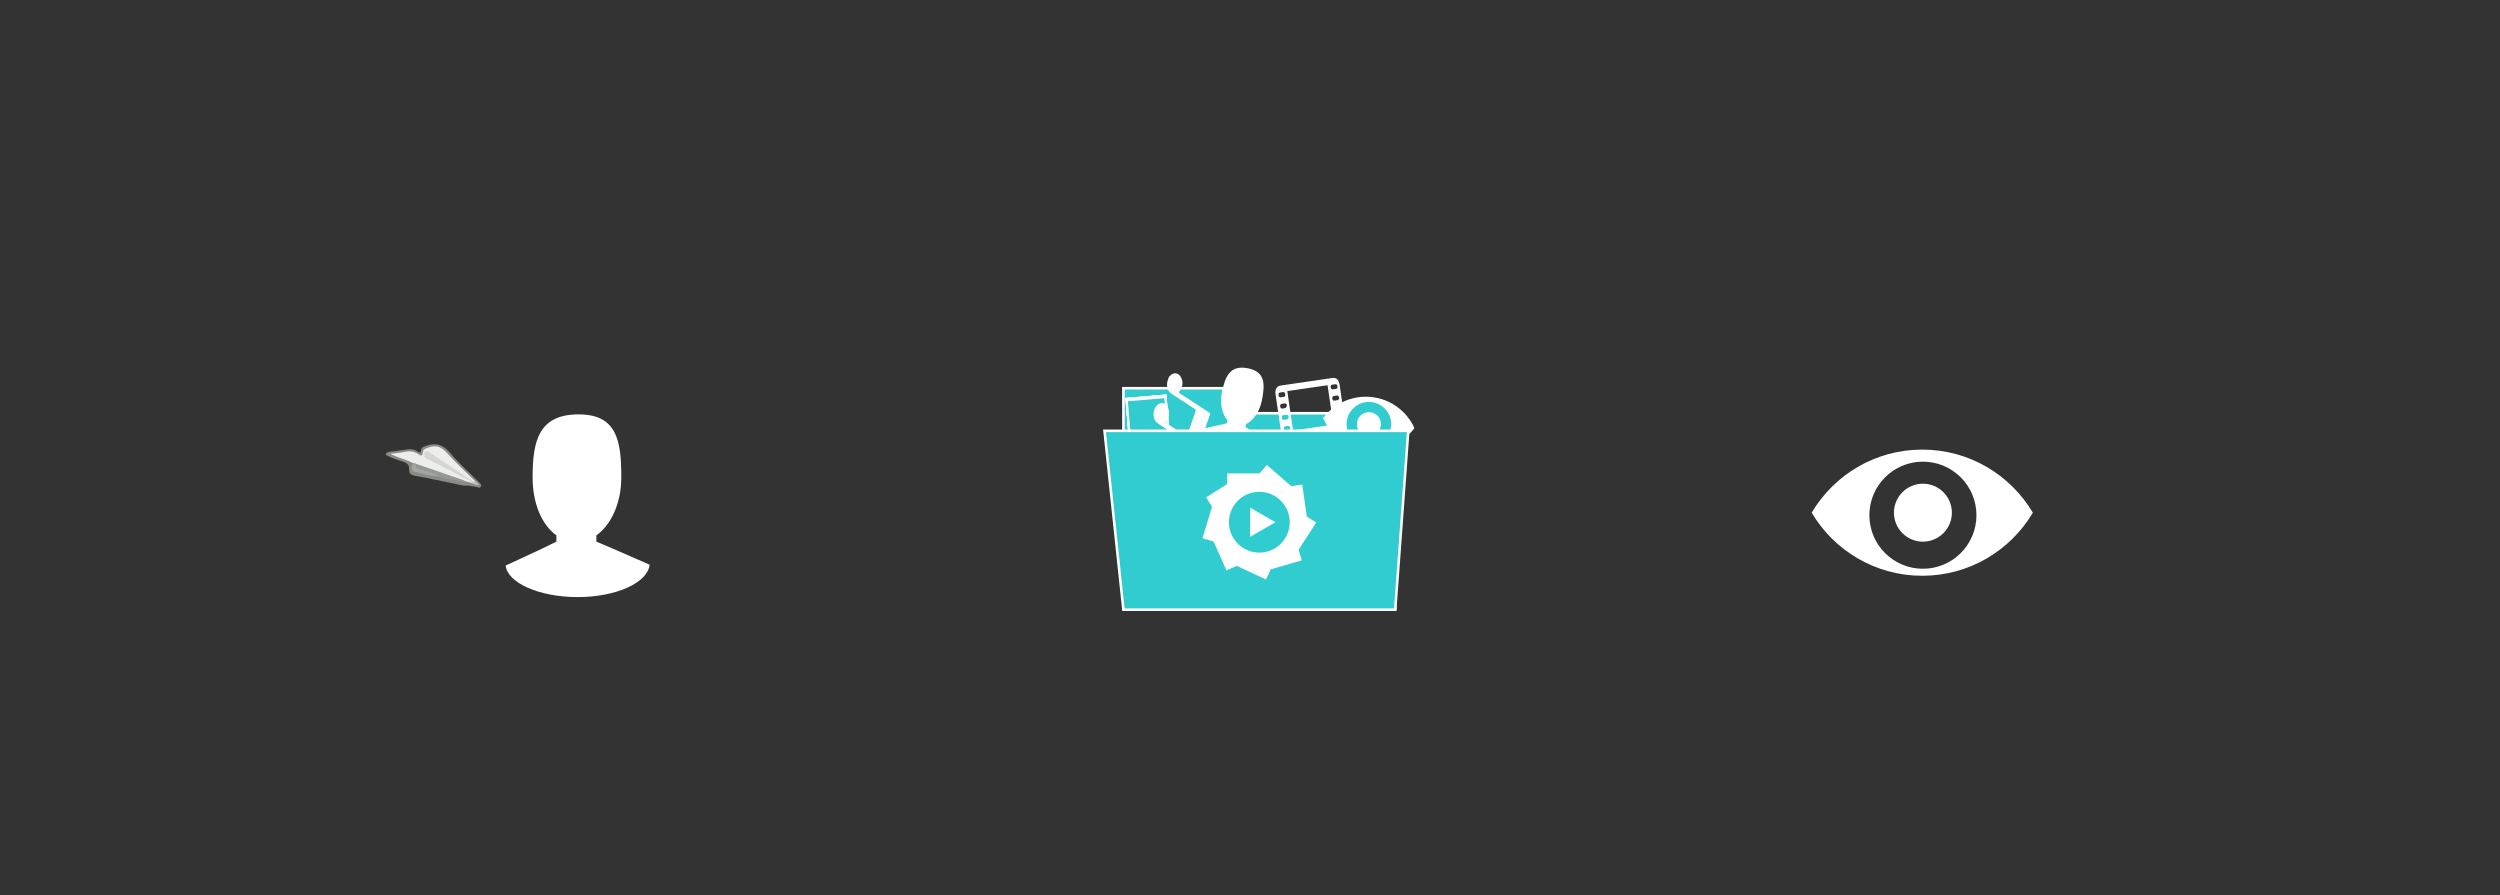 
<svg version="1.1" id="Layer_1" xmlns="http://www.w3.org/2000/svg" xmlns:xlink="http://www.w3.org/1999/xlink" x="0px" y="0px"
	  viewBox="0 0 960 343.851" enable-background="new 0 0 960 343.851" xml:space="preserve" style="background-color: #30CCCF;">
<rect x="0" y="0" width="960" height="343.851" fill="#333333" stroke="none"/>
<path fill="none" d="z"  />
<rect x="276.532" y="-1.076" fill="none" width="406.846" height="105.566"/>

<g>
	<g>
		<polygon fill="#30CCCF" points="477.963,158.689 469.487,149.08 431.394,149.08 431.394,158.689 431.394,233.834 535.758,233.834 
			535.758,158.689 		"/>
		<polygon fill="none" stroke="#FFFFFF" stroke-miterlimit="10" points="477.963,158.689 469.487,149.08 431.394,149.08 
			431.394,158.689 431.394,233.834 535.758,233.834 535.758,158.689 		"/>
		<path fill="#FFFFFF" d="M468.3,163.179l-6.728,1.524l12.366,2.448l12.368,2.45l-5.641-3.973l-2.397-1.689l0.215-1.071
			c2.82-1.395,5.241-4.819,6.101-9.153c1.229-6.214,1.309-11.061-5.545-12.322c-6.678-1.228-8.592,3.068-9.82,9.28
			c-0.857,4.333,0.074,8.421,2.152,10.787l-0.212,1.072L468.3,163.179z		">
<animateTransform  type="translate" fill="remove" repeatCount="indefinite" calcMode="linear" restart="always" dur="4.5s" begin=".3" attributeName="transform" additive="replace" accumulate="none" values="25,0;0,-25;0,25;270,35;" attributeType="HML">
				</animateTransform>
		</path>
		<path fill="#FFFFFF" d="M472.862,172.643c6.646,1.316,12.535-0.046,13.439-3.039l-24.709-4.893
			C461.287,167.822,466.215,171.327,472.862,172.643L472.862,172.643z		">
<animateTransform  type="translate" fill="remove" repeatCount="indefinite" calcMode="linear" restart="always" dur="4.5s" begin=".3" attributeName="transform" additive="replace" accumulate="none" values="25,0;0,-25;0,25;270,35;" attributeType="HML">
				</animateTransform>
		</path>
		<path fill="#30CCCF" d="M536.008,163.025c0,5.295-4.293,9.588-9.587,9.588c-5.296,0-9.589-4.294-9.589-9.588
			c0-5.295,4.293-9.587,9.589-9.587C531.716,153.438,536.008,157.73,536.008,163.025L536.008,163.025z		">
<animateTransform  type="translate" fill="remove" repeatCount="indefinite" calcMode="linear" restart="always" dur="4s" begin=".9" attributeName="transform" additive="replace" accumulate="none" values="0,0;0,-15;0,15;250,15;" attributeType="HML">
				</animateTransform>
		</path>
		<path fill="#FFFFFF" d="M526.682,152.462c-7.472-0.809-14.439,2.503-18.639,8.114c2.902,6.379,8.997,11.107,16.469,11.915
			c7.474,0.811,14.438-2.502,18.64-8.113C540.249,157.999,534.154,153.272,526.682,152.462L526.682,152.462z M524.735,171.389
			c-4.694-0.509-8.085-4.726-7.579-9.421c0.508-4.692,4.728-8.086,9.42-7.577c4.695,0.507,8.09,4.725,7.58,9.419
			C533.648,168.503,529.43,171.898,524.735,171.389L524.735,171.389z		">
<animateTransform  type="translate" fill="remove" repeatCount="indefinite" calcMode="linear" restart="always" dur="4s" begin=".9" attributeName="transform" additive="replace" accumulate="none" values="0,0;0,-15;0,15;250,15;" attributeType="HML">
				</animateTransform>
		</path>
		<path fill="#FFFFFF" d="M530.256,163.388c-0.275,2.539-2.559,4.375-5.098,4.101c-2.539-0.275-4.376-2.556-4.101-5.097
			c0.275-2.539,2.556-4.375,5.098-4.1C528.695,158.566,530.53,160.849,530.256,163.388L530.256,163.388z		">
<animateTransform  type="translate" fill="remove" repeatCount="indefinite" calcMode="linear" restart="always" dur="4s" begin=".9" attributeName="transform" additive="replace" accumulate="none" values="0,0;0,-15;0,15;250,15;" attributeType="HML">
				</animateTransform>
		</path>
		<path fill="#FFFFFF" d="M516.705,163.43c0.751,5.14,1.497,10.281,2.259,15.419c0.137,0.927,0.152,1.833-0.39,2.487
			c-0.322,0.384-0.785,0.73-1.226,0.798c-6.826,1.036-13.655,2.026-20.485,3.018c-1.094,0.158-2.02-0.671-2.409-2.114
			c-0.045-0.167-0.07-0.338-0.097-0.51c-1.516-10.378-3.036-20.755-4.548-31.134c-0.281-1.943,0.449-3.122,2.028-3.353
			c6.551-0.958,13.102-1.915,19.653-2.875c1.704-0.248,2.629,0.606,2.943,2.739C515.194,153.081,515.947,158.256,516.705,163.43
			L516.705,163.43z M496.531,165.317c5.19-0.758,10.311-1.507,15.465-2.26c-0.744-5.079-1.477-10.095-2.212-15.133
			c-5.181,0.757-10.319,1.508-15.465,2.26C495.059,155.254,495.789,160.25,496.531,165.317L496.531,165.317z M499.038,182.487
			c5.198-0.761,10.306-1.506,15.476-2.262c-0.744-5.081-1.48-10.116-2.218-15.165c-5.188,0.758-10.314,1.507-15.474,2.262
			C497.564,172.391,498.298,177.408,499.038,182.487L499.038,182.487z M515.322,169.303c-0.162,0.023-0.322,0.057-0.484,0.068
			c-0.564,0.046-0.772,0.48-0.687,1.1c0.087,0.626,0.471,0.839,0.952,0.779c0.163-0.021,0.324-0.053,0.486-0.072
			c0.979-0.118,1.332-0.446,1.171-1.177C516.531,168.964,515.891,169.217,515.322,169.303L515.322,169.303z M494.118,163.65
			c-0.308,0.044-0.574-0.012-0.709,0.122c-0.229,0.233-0.554,0.617-0.511,0.879c0.054,0.34,0.399,0.695,0.682,0.909
			c0.163,0.123,0.452-0.017,0.682-0.049c1.006-0.145,1.354-0.458,1.195-1.152C495.222,163.332,494.591,163.568,494.118,163.65
			L494.118,163.65z M515.92,173.629c-0.047,0.007-0.093,0.016-0.138,0.019c-0.771,0.096-1.096,0.446-1.01,1.084
			c0.092,0.653,0.471,0.88,1.279,0.766c0.044-0.007,0.091-0.014,0.137-0.02c0.997-0.146,1.323-0.448,1.218-1.13
			C517.301,173.682,516.866,173.475,515.92,173.629L515.92,173.629z M513.479,156.276c-0.255,0.038-0.578-0.03-0.744,0.136
			c-0.228,0.231-0.494,0.657-0.451,0.96c0.042,0.307,0.429,0.76,0.687,0.801c0.476,0.077,1.003-0.001,1.434-0.214
			c0.231-0.114,0.468-0.672,0.414-0.976c-0.052-0.302-0.441-0.595-0.726-0.776C513.935,156.107,513.687,156.245,513.479,156.276
			L513.479,156.276z M492.445,152.474c0,0.001,0,0.004,0,0.006c0.14-0.019,0.276-0.045,0.417-0.06
			c0.505-0.051,0.769-0.411,0.693-1.014c-0.08-0.648-0.445-0.932-0.979-0.843c-0.368,0.06-0.744,0.083-1.104,0.178
			c-0.422,0.112-0.597,0.472-0.51,1.015c0.084,0.538,0.348,0.825,0.788,0.813C491.985,152.564,492.216,152.508,492.445,152.474
			L492.445,152.474z M494.873,169.837c0.183-0.027,0.367-0.061,0.554-0.08c0.519-0.054,0.74-0.444,0.663-1.035
			c-0.075-0.555-0.394-0.863-0.866-0.818c-0.371,0.037-0.743,0.086-1.106,0.16c-0.487,0.099-0.723,0.449-0.609,1.083
			c0.104,0.591,0.411,0.826,0.88,0.761C494.55,169.885,494.711,169.86,494.873,169.837L494.873,169.837z M496.573,180.997
			c-0.163,0.024-0.323,0.046-0.485,0.071c-0.525,0.076-0.792,0.408-0.679,1.091c0.109,0.65,0.469,0.835,0.952,0.766
			c0.228-0.034,0.458-0.082,0.69-0.097c0.572-0.038,1.059-0.256,0.937-1.09c-0.122-0.833-0.651-0.906-1.207-0.775
			C496.713,180.982,496.642,180.986,496.573,180.997L496.573,180.997z M514.338,162.438c0.981-0.142,1.268-0.413,1.165-1.097
			c-0.1-0.675-0.496-0.884-1.437-0.737c-0.563,0.087-1.253,0.03-1.191,1.084C512.918,162.4,513.315,162.588,514.338,162.438
			L514.338,162.438z M492.983,156.799c0.207-0.03,0.473,0.027,0.609-0.108c0.243-0.249,0.562-0.587,0.576-0.927
			c0.028-0.529-0.314-0.897-0.797-0.859c-0.416,0.033-0.835,0.09-1.239,0.183c-0.465,0.108-0.635,0.495-0.523,1.069
			c0.104,0.537,0.376,0.79,0.823,0.725C492.616,156.855,492.8,156.827,492.983,156.799L492.983,156.799z M495.913,176.684
			c-0.162,0.023-0.324,0.053-0.485,0.069c-0.466,0.044-0.718,0.332-0.67,0.93c0.052,0.629,0.35,0.931,0.86,0.902
			c0.184-0.01,0.368-0.045,0.551-0.072c1.011-0.147,1.348-0.453,1.186-1.149C497.111,176.323,496.475,176.621,495.913,176.684
			L495.913,176.684z M495.305,174.256c0.41-0.091,0.641-0.131,0.864-0.196c0.554-0.162,0.81-0.845,0.414-1.334
			c-0.249-0.305-0.771-0.485-1.113-0.414c-0.473,0.099-1.194-0.125-1.322,0.732c-0.048,0.319,0.116,0.875,0.328,1.05
			C494.731,174.31,495.138,174.233,495.305,174.256L495.305,174.256z M512.383,149.422c0.184-0.027,0.367-0.06,0.553-0.08
			c0.52-0.054,0.746-0.429,0.652-1.033c-0.085-0.566-0.403-0.833-0.884-0.75c-0.365,0.062-0.734,0.114-1.104,0.161
			c-0.479,0.063-0.705,0.399-0.622,0.979c0.088,0.613,0.411,0.894,0.923,0.794C512.057,149.461,512.221,149.445,512.383,149.422
			L512.383,149.422z M516.852,179.786c0.09-0.013,0.182-0.034,0.273-0.039c0.544-0.031,1.011-0.219,0.904-1.025
			c-0.111-0.865-0.65-0.884-1.197-0.784c-0.068,0.012-0.138,0.021-0.207,0.03c-1.027,0.149-1.352,0.435-1.206,1.13
			C515.645,180.175,516.293,179.839,516.852,179.786L516.852,179.786z M512.782,151.966c-0.069,0.012-0.137,0.025-0.205,0.031
			c-0.546,0.042-1.081,0.15-0.961,1.036c0.116,0.884,0.658,0.865,1.2,0.765c0.068-0.013,0.137-0.022,0.207-0.03
			c1.027-0.15,1.355-0.439,1.202-1.128C513.984,151.584,513.342,151.903,512.782,151.966L512.782,151.966z M514.701,164.992
			c-0.207,0.03-0.414,0.062-0.622,0.091c-0.461,0.063-0.632,0.43-0.567,0.95c0.071,0.562,0.35,0.882,0.842,0.816
			c0.206-0.028,0.413-0.059,0.622-0.087c0.989-0.146,1.294-0.411,1.155-1.088C515.906,164.596,515.257,164.934,514.701,164.992
			L514.701,164.992z M493.427,159.349c-0.208,0.03-0.416,0.062-0.623,0.091c-0.458,0.062-0.644,0.39-0.578,0.938
			c0.071,0.587,0.346,0.884,0.832,0.838c0.21-0.021,0.418-0.055,0.625-0.086c0.976-0.143,1.296-0.439,1.136-1.122
			C494.586,159.015,493.977,159.262,493.427,159.349L493.427,159.349z		">
<animateTransform  type="translate" fill="remove" repeatCount="indefinite" calcMode="linear" restart="always" dur="4s" begin="1.3" attributeName="transform" additive="replace" accumulate="none" values="15,5;0,-25;0,25;240,35;" attributeType="HML">
				</animateTransform>
		</path>
		
			<rect x="433.191" y="152.015" transform="matrix(-0.997 0.084 -0.084 -0.997 894.203 286.136)" fill="#FFFFFF" width="15.84" height="19.55">
		
			<animateTransform  type="translate" fill="remove" repeatCount="indefinite" calcMode="linear" restart="always" dur="4s" begin=".8" attributeName="transform" additive="replace" accumulate="none" values="-20,0;20,-15;0,15;300,15;" attributeType="HML">
			</animateTransform>
		</rect>
		
			<rect x="433.939" y="153.335" transform="matrix(-0.997 0.084 -0.084 -0.997 893.745 282.763)" fill="#30CCCF" width="14.04" height="13.473">
		
			<animateTransform  type="translate" fill="remove" repeatCount="indefinite" calcMode="linear" restart="always" dur="4s" begin=".8" attributeName="transform" additive="replace" accumulate="none" values="-20,0;20,-15;0,15;300,15;" attributeType="HML">
			</animateTransform>
		</rect>
		
			<rect x="433.191" y="152.015" transform="matrix(-0.997 0.084 -0.084 -0.997 894.203 286.136)" fill="#FFFFFF" width="15.84" height="19.55">
		
			<animateTransform  type="translate" fill="remove" repeatCount="indefinite" calcMode="linear" restart="always" dur="4.5s" begin=".9" attributeName="transform" additive="replace" accumulate="none" values="-50,0;0,-15;30,15; 300,25;" attributeType="HML">
			</animateTransform>
		</rect>
		
			<rect x="433.939" y="153.335" transform="matrix(-0.997 0.084 -0.084 -0.997 893.745 282.763)" fill="#30CCCF" width="14.04" height="13.473">
		
			<animateTransform  type="translate" fill="remove" repeatCount="indefinite" calcMode="linear" restart="always" dur="4.5s" begin=".9" attributeName="transform" additive="replace" accumulate="none" values="-50,0;0,-15;30,15; 300,25;" attributeType="HML">
			</animateTransform>
		</rect>
		
			<rect x="433.191" y="152.015" transform="matrix(-0.997 0.084 -0.084 -0.997 894.203 286.136)" fill="#FFFFFF" width="15.84" height="19.55">
		
			<animateTransform  type="translate" fill="remove" repeatCount="indefinite" calcMode="linear" restart="always" dur="4.5s" begin=".7" attributeName="transform" additive="replace" accumulate="none" values="40,0;10,-20;0,15; 300,19;" attributeType="HML">
			</animateTransform>
		</rect>
		
			<rect x="433.939" y="153.335" transform="matrix(-0.997 0.084 -0.084 -0.997 893.745 282.763)" fill="#30CCCF" width="14.04" height="13.473">
		
			<animateTransform  type="translate" fill="remove" repeatCount="indefinite" calcMode="linear" restart="always" dur="4.5s" begin=".7" attributeName="transform" additive="replace" accumulate="none" values="40,0;10,-20;0,15; 300,19;" attributeType="HML">
			</animateTransform>
		</rect>
		
			<rect x="427.956" y="168.354" transform="matrix(-0.962 0.274 -0.274 -0.962 887.288 220.464)" fill="#30CCCF" width="0.565" height="7.757"/>
		
			<rect x="443.721" y="163.877" transform="matrix(-0.962 0.274 -0.274 -0.962 916.967 207.584)" fill="#30CCCF" width="0.566" height="7.757"/>
		<path fill="#FFFFFF" d="M459.969,172.524c-0.171-0.072-0.358-0.121-0.512-0.221c-4.872-3.18-9.733-6.381-14.62-9.54
			c-1.181-0.761-1.745-1.824-1.85-3.155c-0.122-1.539,0.249-2.951,1.403-4.044c1.235-1.169,2.892-0.984,3.79,0.458
			c1.002,1.605,0.988,3.274,0.067,4.927c-0.169,0.305-0.357,0.602-0.554,0.891c-0.162,0.239-0.171,0.411,0.102,0.588
			c2.534,1.645,5.062,3.299,7.591,4.953c0.253,0.166,0.384,0.128,0.486-0.169c1.087-3.165,2.18-6.33,3.279-9.491
			c0.129-0.369-0.09-0.512-0.345-0.677c-2.876-1.875-5.729-3.788-8.634-5.621c-1.731-1.09-2.222-2.654-1.973-4.541
			c0.084-0.632,0.359-1.239,0.544-1.858c0.122-0.186,0.244-0.373,0.366-0.561c0.104-0.091,0.217-0.177,0.314-0.276
			c1.206-1.232,2.926-1.106,3.873,0.333c0.29,0.439,0.495,0.962,0.631,1.478c0.414,1.581-0.099,2.981-0.993,4.26
			c-0.289,0.415-0.206,0.59,0.188,0.846c3.722,2.411,7.43,4.848,11.153,7.257c0.406,0.262,0.467,0.509,0.313,0.938
			c-1.104,3.14-2.196,6.285-3.283,9.432c-0.406,1.181-0.788,2.37-1.183,3.556C460.073,172.364,460.021,172.446,459.969,172.524
			L459.969,172.524z		">
<animateTransform  type="translate" fill="remove" repeatCount="indefinite" calcMode="linear" restart="always" dur="4s" begin=".8" attributeName="transform" additive="replace" accumulate="none" values="0,0;0,-15;0,15;300,15;" attributeType="HML">
				</animateTransform>
		</path>
		<polygon fill="#30CCCF" points="535.758,234.119 431.394,234.119 424.138,165.435 540.769,165.435 		"/>
		<polygon fill="none" stroke="#FFFFFF" stroke-miterlimit="10" points="535.758,234.119 431.394,234.119 424.138,165.435 
			540.769,165.435 		"/>
		<path fill="#FFFFFF" d="M505.41,200.679l-3.611-2.345l-1.723-12.267l-4.252,0.611l-9.362-8.14l-2.774,3.251h-12.439v4.116
			l-8.102,5.064l2.276,3.646l-3.679,12.041l4.287,1.311l4.933,11.074l3.935-1.752l11.227,5.238l1.82-3.906l11.906-3.414
			l-1.187-4.138L505.41,200.679z M483.575,212.202c-6.443,0-11.667-5.224-11.667-11.671c0-6.446,5.224-11.67,11.667-11.67
			c6.445,0,11.672,5.224,11.672,11.67S490.021,212.202,483.575,212.202L483.575,212.202z"/>
		<polygon fill="#FFFFFF" points="480.036,194.921 489.752,200.534 480.036,206.143 		"/>
	</g>
	<g>
		<g>
			<path fill="none" stroke="#FFFFFF" stroke-width="2" stroke-miterlimit="10" stroke-dasharray="10.669,10.669" d="
				M477.795,265.917"/>
			<path fill="none" stroke="#FFFFFF" stroke-width="2" stroke-miterlimit="10" stroke-dasharray="10.669,10.669" d="
				M438.439,343.851"/>
			<path fill="none" stroke="#FFFFFF" stroke-width="2" stroke-miterlimit="10" stroke-dasharray="10.669,10.669" d="
				M524.886,343.851"/>
		</g>
	</g>
	<g>
		<g>
			<path fill="#FFFFFF" d="M249.447,216.838c-0.673,6.885-12.768,12.443-27.631,12.443c-14.871,0-26.965-5.523-27.639-12.097h-0.045
				l13.746-6.369l5.782-2.834v-2.395c-5.843-4.207-9.14-12.607-9.14-22.299c0-13.899,2.333-23.959,17.228-24.158
				c15.292-0.207,16.83,10.258,16.83,24.158c0,9.693-3.735,18.092-9.578,22.299v2.395l6.247,2.662L249.447,216.838z"/>
		</g>
		<rect x="123.993" y="124.433" fill="none" width="195.601" height="38.526"/>

		<rect x="110.806" y="240.779" fill="none" width="221.974" height="115.694"/>
	
	</g>
	<g>
		<path fill="#FFFFFF" d="M738.147,172.644c-18.077,0-33.871,9.723-42.462,24.225c8.591,14.5,24.385,24.225,42.462,24.225
			c18.076,0,33.871-9.724,42.464-24.225C772.019,182.367,756.224,172.644,738.147,172.644L738.147,172.644z M738.397,218.399
			c-11.356,0-20.561-9.205-20.561-20.559c0-11.356,9.205-20.562,20.561-20.562c11.353,0,20.559,9.205,20.559,20.562
			C758.957,209.194,749.75,218.399,738.397,218.399L738.397,218.399z"/>
		<path fill="#FFFFFF" d="M749.521,196.867c0,6.144-4.981,11.126-11.124,11.126c-6.147,0-11.123-4.982-11.123-11.126
			c0-6.142,4.976-11.123,11.123-11.123C744.539,185.744,749.521,190.725,749.521,196.867L749.521,196.867z"/>
	</g>


</g>

<g>
	<path fill="#898B86" d="M157.112,180.205c0.023-1.414-0.471-2.282-1.98-2.785c-2.354-0.783-4.743-1.534-6.95-2.718
		c0-0.205,0-0.41,0-0.614c1.111-0.938,2.525-0.622,3.794-0.892c1.143-0.243,2.337-0.246,3.485-0.472
		c1.75-0.344,3.419-0.453,4.945,0.72c0.72,0.553,1.243,0.409,1.302-0.576c0.062-1.035,0.798-1.227,1.604-1.546
		c3.943-1.561,6.858-0.623,9.651,2.727c3.325,3.989,7.285,7.447,10.963,11.144c0.451,0.454,1.159,0.891,0.713,1.661
		c-0.411,0.71-1.092,0.272-1.667,0.172c-1.154-0.2-2.307-0.407-3.46-0.611c-1.722,0.325-3.304-0.398-4.949-0.658
		c-4.981-0.971-9.921-2.148-14.931-2.977C157.474,182.272,157.175,181.966,157.112,180.205z	">

	</path>
	<path fill="#EDEDEB" d="M181.365,185.504c-0.822-0.222-1.644-0.442-2.464-0.665c-1.492-0.122-2.876-0.66-4.257-1.167
		c-4.98-1.833-10.035-3.457-15.015-5.29c-0.376-0.121-0.706-0.328-1.021-0.56c-2.776-1.405-5.829-2.091-8.708-3.524
		c1.984-0.271,3.992-0.433,5.948-0.845c1.892-0.4,3.5,0.034,5.021,1.093c0.859,0.597,1.402,0.509,1.473-0.662
		c0.083-1.359,0.989-1.602,2.15-2.034c3.162-1.178,5.206-0.085,7.338,2.278c3.384,3.75,7.13,7.173,10.723,10.734
		c-0.182,0.865-0.625,0.325-0.994,0.187c-5.682-3.437-11.083-7.303-16.651-10.917c-0.391-0.253-0.878-0.791-1.305-0.135
		c-0.417,0.641-0.281,1.322,0.424,1.707c1.211,0.663,2.386,1.388,3.616,2.013c4.277,2.173,8.642,4.181,12.782,6.614
		C180.854,184.585,181.568,184.706,181.365,185.504z	">
	</path>

	<path fill="#D3D7CF" d="M181.365,185.504c-1.1-1.283-2.713-1.762-4.122-2.52c-4.36-2.343-8.795-4.549-13.209-6.791
		c-0.679-0.345-1.223-0.69-1.107-1.599c0.206-1.604,0.621-1.816,1.976-0.906c4.735,3.18,9.471,6.359,14.19,9.562
		c0.836,0.568,1.88,0.791,2.573,1.583c0.157,0.298,0.493,0.539,0.31,0.947C181.739,185.765,181.495,185.758,181.365,185.504z	">

	</path>
	<path fill="#969893" d="M159.593,178.041c4.724,1.628,9.458,3.227,14.164,4.9c1.721,0.611,3.519,1.025,5.144,1.9
		c-1.282,0.651-2.456-0.153-3.647-0.348c-2.287-0.374-4.586-0.752-6.797-1.493c-2.185-1.02-4.518-1.57-6.842-2.145
		c-1.233-0.305-2.136-0.962-2.423-2.261C159.131,178.321,159.072,177.942,159.593,178.041z	">

	</path>
	<path fill="#A3A5A1" d="M159.593,178.041c-0.167,1.342,0.596,1.993,1.756,2.32c1.694,0.479,3.405,0.904,5.089,1.417
		c0.757,0.23,1.567,0.451,2.019,1.221c-3.217-0.302-6.343-1.102-9.459-1.885c-1.11-0.279-1.088-1.409-0.715-2.332
		c0.128-0.317,0.349-0.59,0.326-0.958C158.969,177.747,159.315,177.737,159.593,178.041z	">

	</path>
	<path fill="#BDBFBA" d="M181.976,185.783c-0.104-0.316-0.207-0.632-0.31-0.947c0.294,0.047,0.576,0.546,0.889,0.028
		c0.588,0.305,1.029,0.755,1.404,1.409C183.16,186.436,182.556,186.165,181.976,185.783z	">

	</path>

	<animateTransform  type="translate" fill="remove" repeatCount="indefinite" calcMode="linear" restart="always" dur="4s" begin="0" attributeName="transform" additive="replace" accumulate="none" values="50,0;0,-15;0,15;290,6;" attributeType="HML">
			</animateTransform>

</g>
<rect x="373.599" y="99.097" fill="none" width="283.41" height="67.697"/>

<path fill="none" d="z"/>
</svg>
